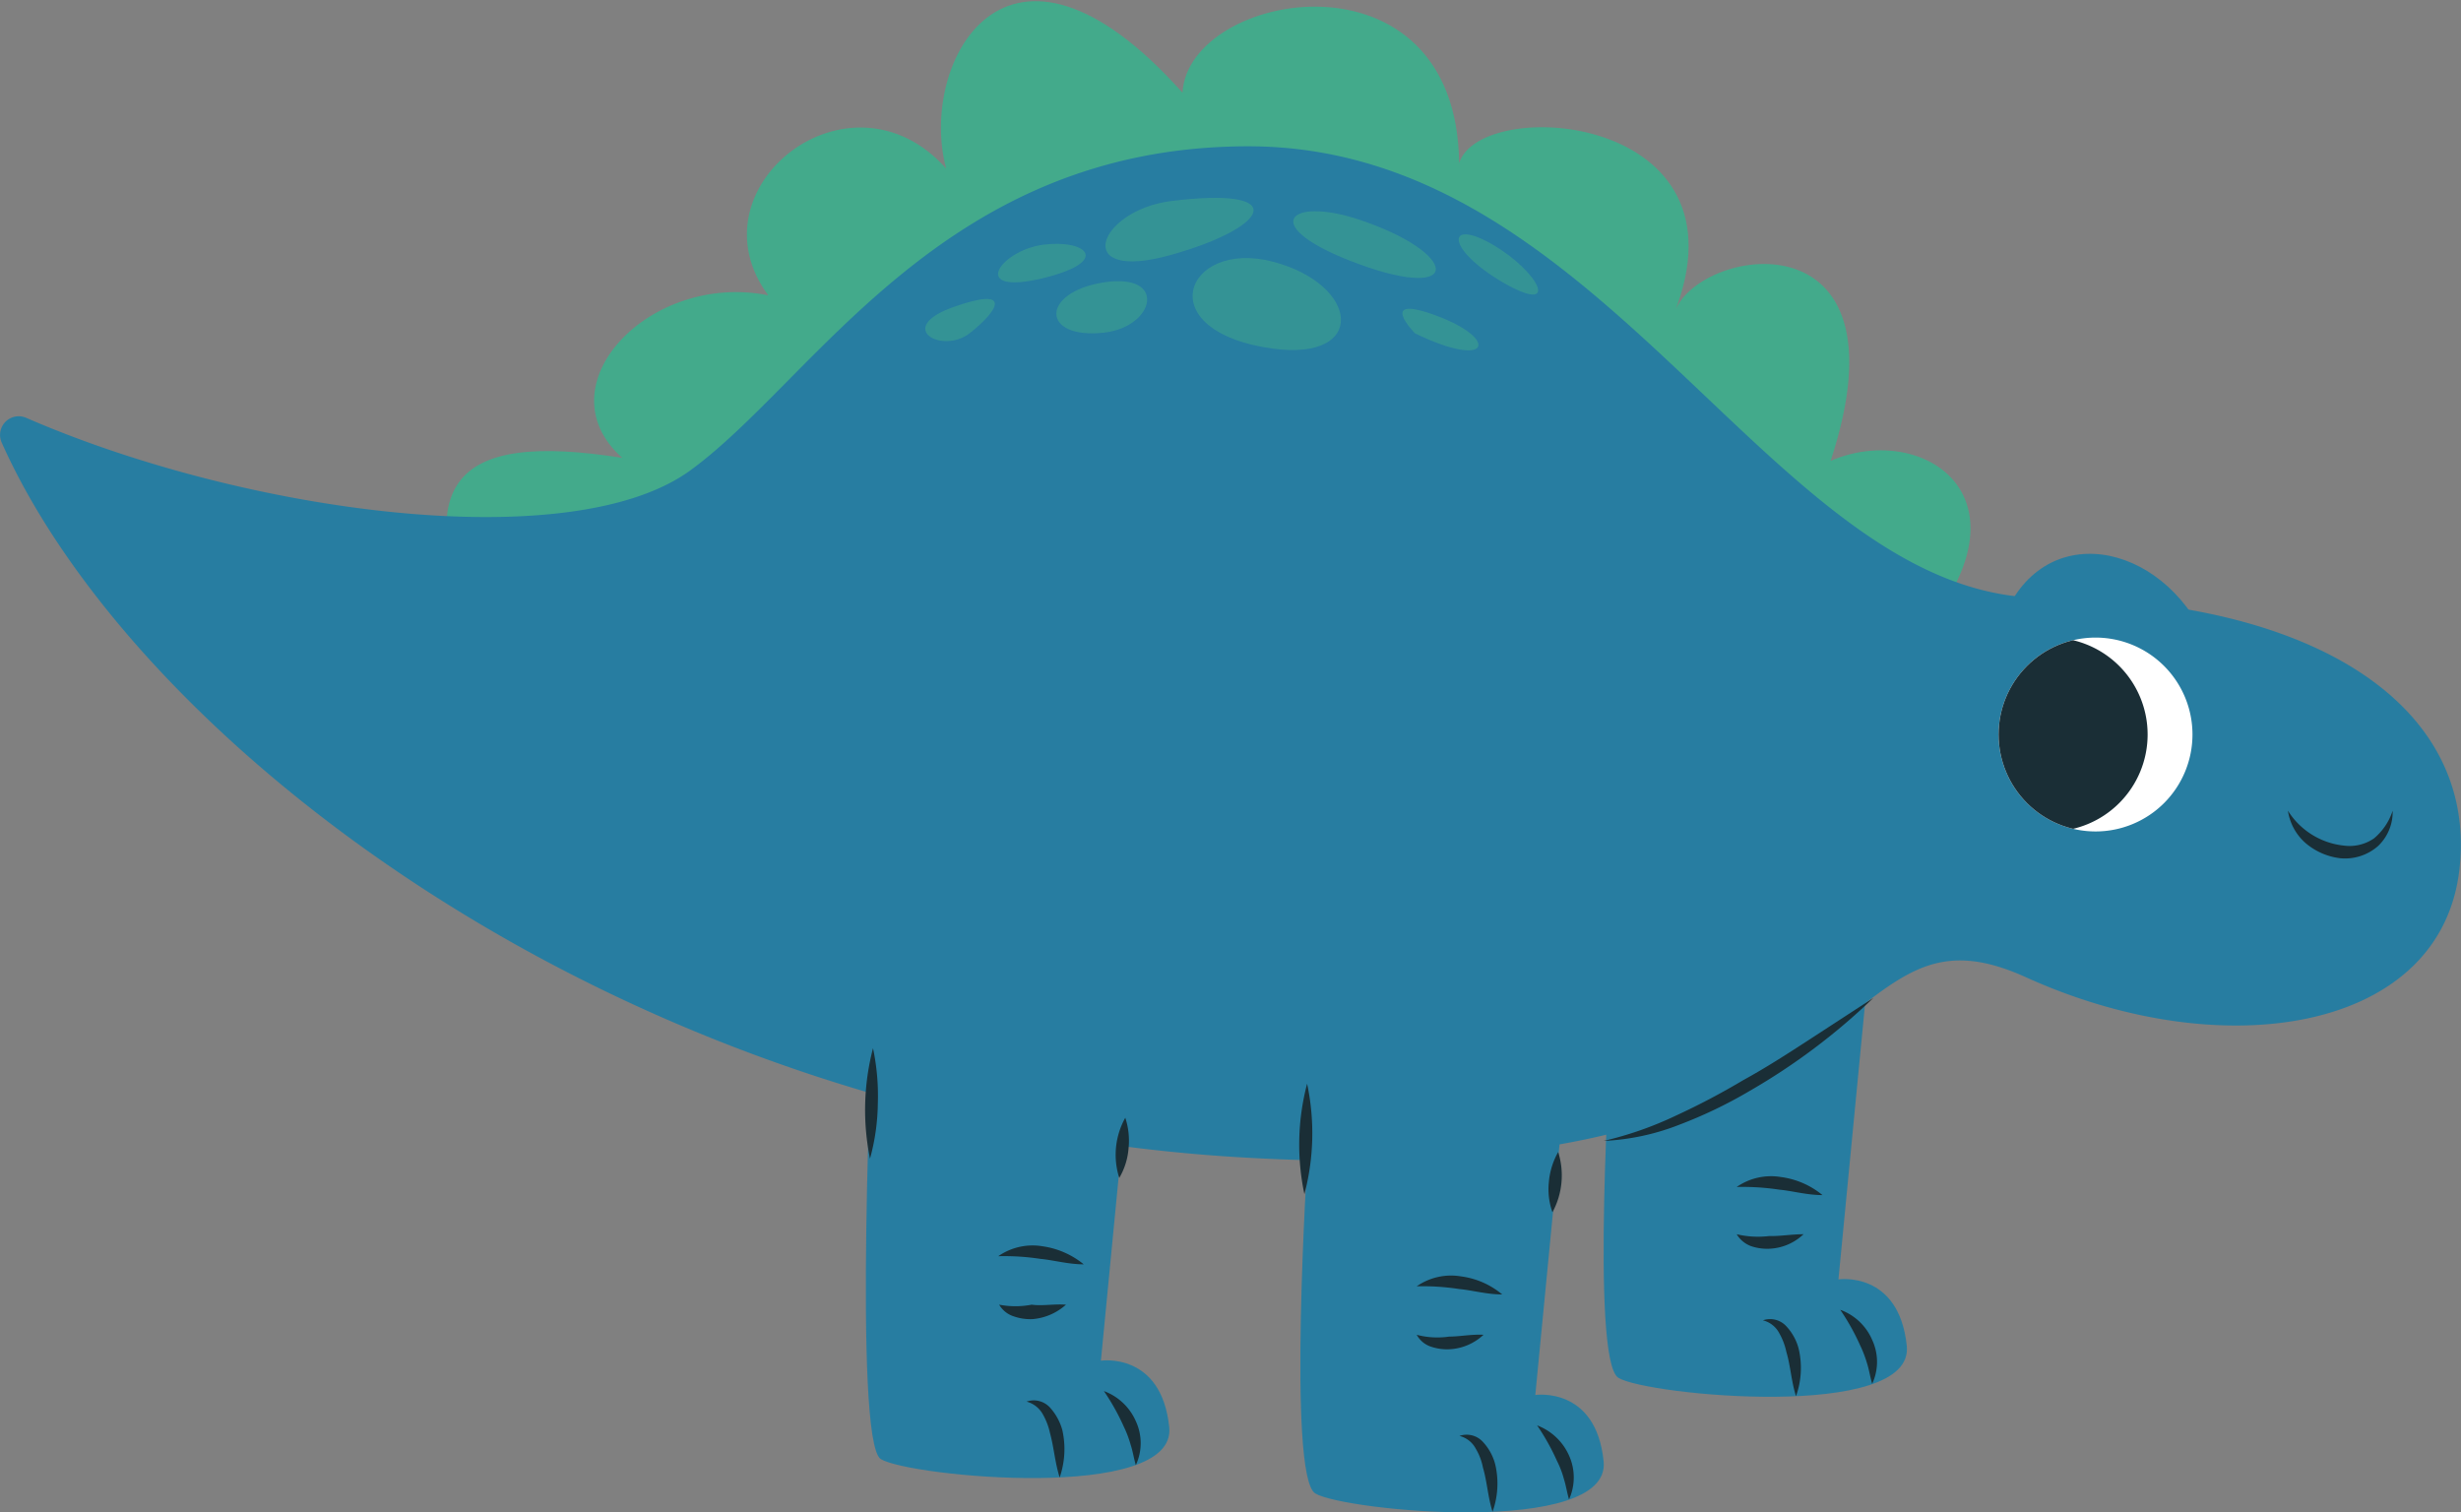 <svg xmlns="http://www.w3.org/2000/svg" xmlns:xlink="http://www.w3.org/1999/xlink" viewBox="0 0 81.75 50.24"><rect x="0" y="0" width="81.75" height="50.24" fill="#808080" stroke="none"/><defs><style>.cls-1{fill:none;}.cls-2{fill:#277da1;}.cls-3{fill:#1a2e36;}.cls-4,.cls-7{fill:#43aa8b;}.cls-5{fill:#fff;}.cls-6{clip-path:url(#clip-path);}.cls-7{opacity:0.5;}</style><clipPath id="clip-path"><path id="SVGID" class="cls-1" d="M66.39,24.4a3.22,3.22,0,1,0,3.21-3.22A3.22,3.22,0,0,0,66.39,24.4Z"/></clipPath></defs><g id="Layer_2" data-name="Layer 2"><g id="OBJECTS"><path class="cls-2" d="M53.52,34.5s-.7,10.69.24,11.27,9.84,1.45,9.58-1.06-2.27-2.21-2.27-2.21l1-10.35"/><path class="cls-3" d="M58.56,43.86a.73.73,0,0,1,.79.21,1.73,1.73,0,0,1,.4.74,2.79,2.79,0,0,1-.09,1.57c-.16-.51-.18-1-.32-1.47a2.17,2.17,0,0,0-.24-.63A.84.84,0,0,0,58.56,43.86Z"/><path class="cls-3" d="M61.13,43.51a1.83,1.83,0,0,1,1.06,1,1.73,1.73,0,0,1,0,1.46c-.07-.24-.1-.46-.17-.68a3.92,3.92,0,0,0-.23-.6A7.58,7.58,0,0,0,61.13,43.51Z"/><path class="cls-4" d="M61.66,23.15c7.15-5.84,2.64-9.35-.85-7.84,2.75-8.36-4.51-7.12-5.2-4.89,2.65-6.66-6.44-7.27-7.14-5-.08-7.33-9-5.74-9.19-2.34-5.87-6.58-8.79-.94-7.85,2.52-3.2-3.59-8.55.65-5.91,4.21-3.93-.79-7.55,3-4.85,5.4-5.62-.89-7.42.72-4.37,7.13C49.61-3.62,61.66,23.15,61.66,23.15Z"/><path class="cls-2" d="M41.47,4.86c12,0,17.41,15,26.42,15s14.41,3.6,13.81,9-7.8,6.6-14.41,3.6-4.2,7.21-25.82,6C20.87,37.35,4.57,24.8.06,14.71a.62.62,0,0,1,.81-.83c7.27,3.16,18,4.61,22,1.79C27.05,12.67,31.26,4.86,41.47,4.86Z"/><path class="cls-5" d="M66.39,24.4a3.22,3.22,0,1,0,3.21-3.22A3.22,3.22,0,0,0,66.39,24.4Z"/><g class="cls-6"><path class="cls-3" d="M64.9,24.4a3.22,3.22,0,1,0,3.22-3.22A3.22,3.22,0,0,0,64.9,24.4Z"/></g><path class="cls-2" d="M43.44,38.34s-.69,10.69.25,11.27,9.83,1.45,9.58-1.06S51,46.34,51,46.34L52,36"/><path class="cls-3" d="M43.42,36a7.94,7.94,0,0,1-.09,3.67A7.94,7.94,0,0,1,43.42,36Z"/><path class="cls-3" d="M51.76,38.27a2.57,2.57,0,0,1-.19,2,2.27,2.27,0,0,1-.12-1A2.43,2.43,0,0,1,51.76,38.27Z"/><path class="cls-3" d="M48.48,47.7a.73.73,0,0,1,.79.21,1.73,1.73,0,0,1,.4.74,2.79,2.79,0,0,1-.09,1.57c-.16-.51-.18-1-.32-1.47a1.92,1.92,0,0,0-.24-.63A.84.84,0,0,0,48.48,47.7Z"/><path class="cls-3" d="M51.06,47.35a1.89,1.89,0,0,1,1.06,1,1.77,1.77,0,0,1,0,1.46c-.07-.24-.1-.46-.17-.68a3.1,3.1,0,0,0-.23-.6A7.49,7.49,0,0,0,51.06,47.35Z"/><path class="cls-2" d="M29,33.56s-.68,14.33.26,14.91,9.84,1.45,9.58-1.06-2.27-2.21-2.27-2.21l1-10.35"/><path class="cls-3" d="M29,34.82a7.68,7.68,0,0,1,.16,1.84,7.22,7.22,0,0,1-.26,1.83,8.13,8.13,0,0,1,.1-3.67Z"/><path class="cls-3" d="M37.38,37.13a2.44,2.44,0,0,1,.11,1,2.29,2.29,0,0,1-.31,1,2.53,2.53,0,0,1,.2-2Z"/><path class="cls-3" d="M34.1,46.56a.73.73,0,0,1,.79.21,1.85,1.85,0,0,1,.4.74,2.88,2.88,0,0,1-.09,1.57c-.16-.51-.19-1-.32-1.47a2.17,2.17,0,0,0-.24-.63A.87.87,0,0,0,34.1,46.56Z"/><path class="cls-3" d="M36.67,46.21a1.86,1.86,0,0,1,1.06,1,1.73,1.73,0,0,1,0,1.46c-.07-.24-.1-.46-.17-.67a3.67,3.67,0,0,0-.23-.61A7.58,7.58,0,0,0,36.67,46.21Z"/><path class="cls-3" d="M79.48,26.93A1.56,1.56,0,0,1,79,28.1a1.66,1.66,0,0,1-1.26.41A2.17,2.17,0,0,1,76.58,28,1.78,1.78,0,0,1,76,26.93a2.5,2.5,0,0,0,1.86,1.16,1.43,1.43,0,0,0,1-.24A2,2,0,0,0,79.48,26.93Z"/><path class="cls-3" d="M62.23,33.15a21.06,21.06,0,0,1-4.11,3.09,15.13,15.13,0,0,1-2.33,1.12,7.84,7.84,0,0,1-2.52.54,11.77,11.77,0,0,0,2.4-.84,23.91,23.91,0,0,0,2.24-1.18c.75-.41,1.46-.87,2.17-1.33Z"/><path class="cls-2" d="M73.16,21c-1.64-3.2-5.67-3.73-6.77,0"/><path class="cls-7" d="M45.16,7.3c3.33,1.12,3.43,2.73,0,1.48S42.77,6.5,45.16,7.3Z"/><path class="cls-7" d="M38.89,6.68c4-.5,3.32.86,0,1.79S36.46,7,38.89,6.68Z"/><path class="cls-7" d="M42.27,11.58c3.17.43,2.89-2.14,0-2.89S38.14,11,42.27,11.58Z"/><path class="cls-7" d="M34.65,9.24c2.29-.56,1.43-1.3,0-1.11S32.16,9.84,34.65,9.24Z"/><path class="cls-7" d="M36.67,11.05c1.7-.19,2.12-2,0-1.67S34.58,11.28,36.67,11.05Z"/><path class="cls-7" d="M47,11.07c2.5,1.22,2.82.21.75-.57S47,11.07,47,11.07Z"/><path class="cls-7" d="M49.92,9.38c1.95,1.12,1.21-.35-.33-1.25S48,8.25,49.92,9.38Z"/><path class="cls-7" d="M32.21,11.07c1-.79,1.41-1.56-.54-.87S31.29,11.78,32.21,11.07Z"/><path class="cls-3" d="M59.91,41a1.75,1.75,0,0,1-1.1.48,1.68,1.68,0,0,1-.63-.08.93.93,0,0,1-.49-.4,3.09,3.09,0,0,0,1.08.06C59.14,41.07,59.49,41,59.91,41Z"/><path class="cls-3" d="M60.54,39.7c-.52,0-1-.14-1.43-.18a8.21,8.21,0,0,0-1.42-.09,2,2,0,0,1,1.47-.33A2.73,2.73,0,0,1,60.54,39.7Z"/><path class="cls-3" d="M49.28,44.34a1.78,1.78,0,0,1-1.11.48,1.66,1.66,0,0,1-.62-.08.84.84,0,0,1-.49-.4,2.68,2.68,0,0,0,1.08.06C48.5,44.4,48.86,44.32,49.28,44.34Z"/><path class="cls-3" d="M49.9,43c-.51,0-1-.14-1.43-.18a8,8,0,0,0-1.41-.09,2,2,0,0,1,1.47-.33A2.66,2.66,0,0,1,49.9,43Z"/><path class="cls-3" d="M35.41,43.34a1.9,1.9,0,0,1-1.11.48,1.67,1.67,0,0,1-.62-.09.87.87,0,0,1-.49-.39,2.85,2.85,0,0,0,1.08,0C34.63,43.39,35,43.31,35.41,43.34Z"/><path class="cls-3" d="M36,42c-.51,0-1-.14-1.43-.18a8,8,0,0,0-1.41-.09,2,2,0,0,1,1.47-.33A2.78,2.78,0,0,1,36,42Z"/></g></g></svg>